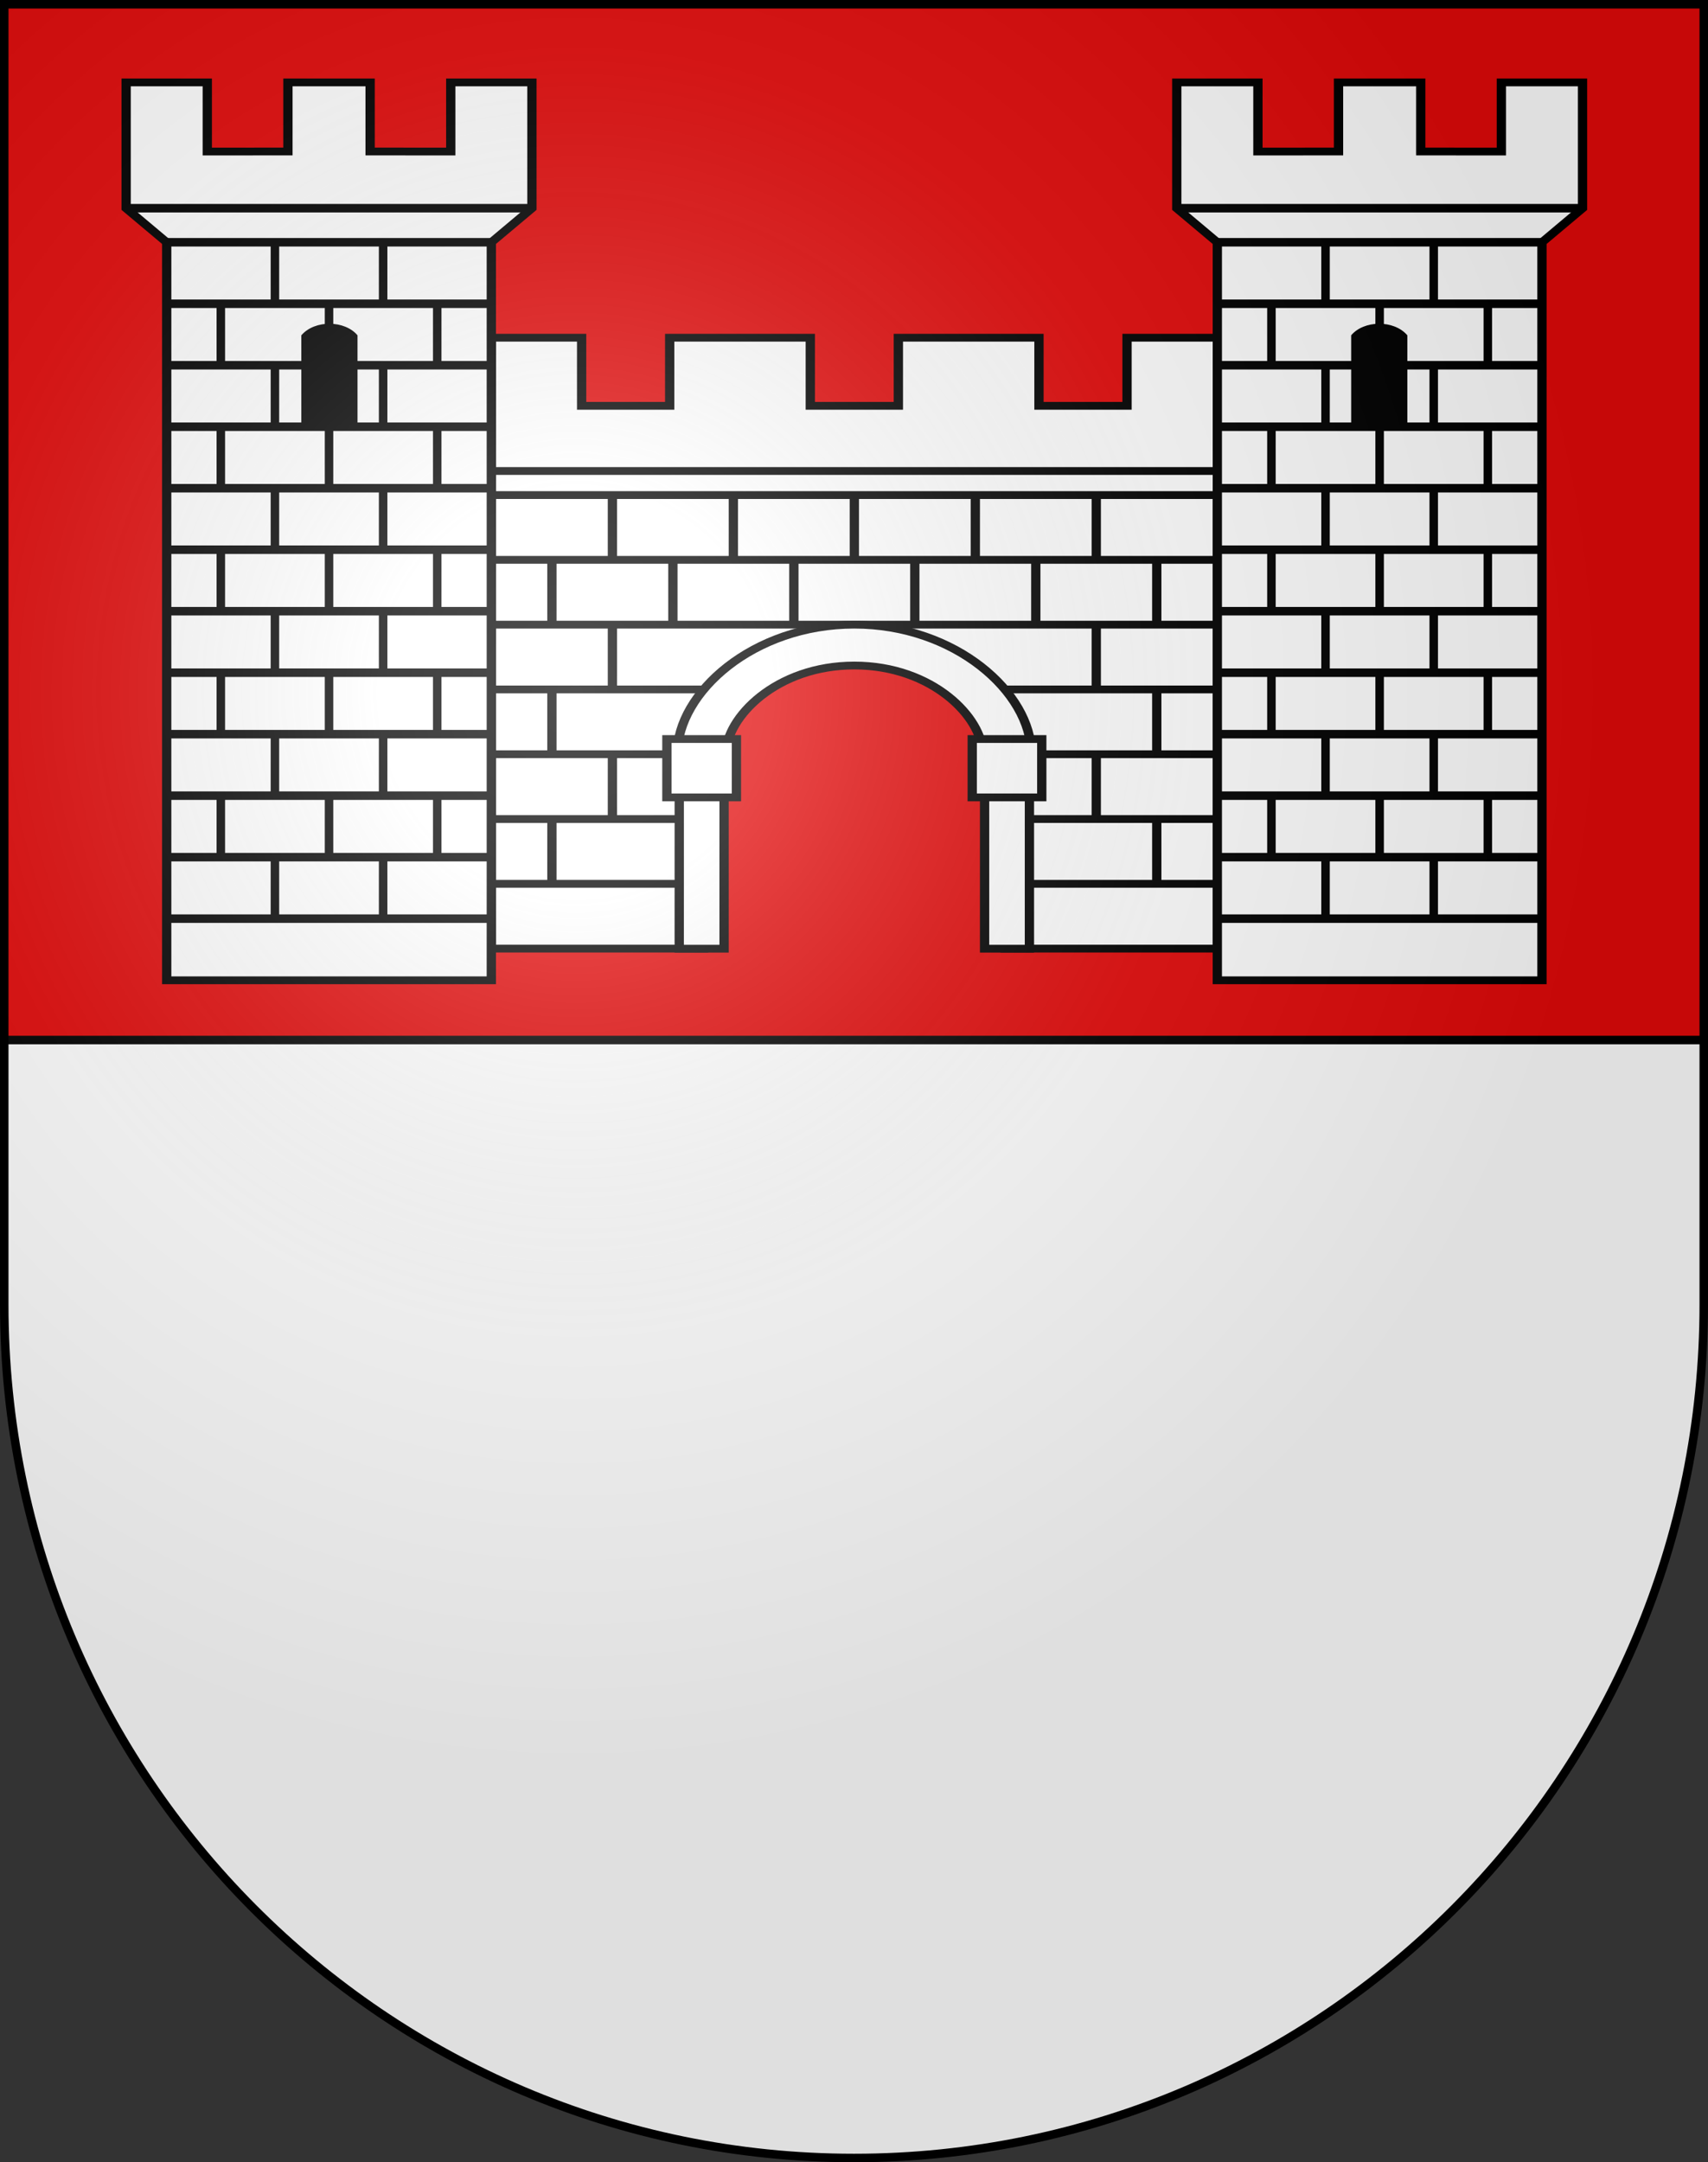 <?xml version="1.0" encoding="UTF-8"?>
<svg version="1.0" viewBox="0 0 603 763" xmlns="http://www.w3.org/2000/svg" xmlns:cc="http://creativecommons.org/ns#" xmlns:dc="http://purl.org/dc/elements/1.1/" xmlns:rdf="http://www.w3.org/1999/02/22-rdf-syntax-ns#" xmlns:xlink="http://www.w3.org/1999/xlink">
<rect x="0" y="0" width="603" height="763" fill="#333333" stroke="none"/>
<defs>
<radialGradient id="a" cx="858.04" cy="579.93" r="300" gradientTransform="matrix(1.215 1.5316e-24 1.4647e-23 1.267 -839.19 -490.49)" gradientUnits="userSpaceOnUse">
<stop stop-color="#fff" stop-opacity=".314" offset="0"/>
<stop stop-color="#fff" stop-opacity=".251" offset=".19"/>
<stop stop-color="#6b6b6b" stop-opacity=".125" offset=".6"/>
<stop stop-opacity=".125" offset="1"/>
</radialGradient>
</defs>
<desc>Coat of Arms of Canton of Freiburg (Fribourg)</desc>
<g>
<path d="m1.5 1.5v458.87c0 166.31 134.31 301.13 300 301.13 165.69 0 300-134.82 300-301.13v-458.87h-600z" fill="#fff"/>
<rect x="1.5" y="1.5" width="600" height="365.5" fill="#e20909"/>
</g>
<g>
<line x1="1.5" x2="601.5" y1="367" y2="367" fill="#fff" stroke="#000" stroke-miterlimit="11" stroke-width="3"/>
<g transform="translate(-407.24 81.329)">
<g>
<g transform="matrix(1 0 0 .839 407.36 -179.58)" fill="#fff" stroke="#000" stroke-width="3.276">
<polygon transform="translate(-.038 -.045)" points="429.66 516.13 429.66 325.37 173.42 325.37 173.42 325.37 173.42 516.13 248.33 516.13 248.33 421.15 272.69 396.8 293.22 388.68 309.85 388.68 330.39 396.8 354.74 421.15 354.74 516.13" stroke-linecap="round"/>
<line x1="173.38" x2="429.62" y1="352.57" y2="352.57"/>
<line x1="173.38" x2="429.62" y1="379.83" y2="379.83"/>
<line x1="354.67" x2="429.62" y1="407.08" y2="407.08"/>
<line x1="173.38" x2="248.33" y1="407.08" y2="407.08"/>
<line x1="367.68" x2="429.62" y1="434.33" y2="434.33"/>
<line x1="173.38" x2="235.32" y1="434.33" y2="434.33"/>
<line x1="363.32" x2="429.62" y1="461.58" y2="461.58"/>
<line x1="173.38" x2="239.68" y1="461.58" y2="461.58"/>
<line x1="363.32" x2="429.62" y1="488.83" y2="488.83"/>
<line x1="173.38" x2="239.68" y1="488.83" y2="488.83"/>
<line x1="216.09" x2="216.09" y1="325.32" y2="352.57"/>
<line x1="258.79" x2="258.79" y1="325.32" y2="352.57"/>
<line x1="301.5" x2="301.5" y1="325.32" y2="352.57"/>
<line x1="344.21" x2="344.21" y1="325.32" y2="352.57"/>
<line x1="386.91" x2="386.91" y1="325.32" y2="352.57"/>
<line x1="216.09" x2="216.09" y1="379.83" y2="407.08"/>
<line x1="386.91" x2="386.91" y1="379.83" y2="407.08"/>
<line x1="216.09" x2="216.09" y1="434.33" y2="461.58"/>
<line x1="386.91" x2="386.91" y1="434.33" y2="461.58"/>
<line x1="194.73" x2="194.73" y1="352.57" y2="379.83"/>
<line x1="237.44" x2="237.44" y1="352.57" y2="379.83"/>
<line x1="280.15" x2="280.15" y1="352.57" y2="379.83"/>
<line x1="322.85" x2="322.85" y1="352.57" y2="379.83"/>
<line x1="365.56" x2="365.56" y1="352.57" y2="379.83"/>
<line x1="408.27" x2="408.27" y1="352.57" y2="379.83"/>
<line x1="194.73" x2="194.73" y1="407.08" y2="434.33"/>
<line x1="408.27" x2="408.27" y1="407.08" y2="434.33"/>
<line x1="194.73" x2="194.73" y1="461.58" y2="488.83"/>
<line x1="408.27" x2="408.27" y1="461.58" y2="488.83"/>
<rect x="239.68" y="439.02" width="15.832" height="77.101"/>
<rect x="347.48" y="439.02" width="15.831" height="77.101"/>
<path d="m239 434.11h17.19c0-15.125 17.649-37.095 45.305-37.095 27.655 0 45.304 21.97 45.304 37.095h17.191c0-25.625-26.728-54.286-62.495-54.286-35.769 0-62.495 28.66-62.495 54.286z"/>
<rect x="343.12" y="427.93" width="24.551" height="24.551"/>
<rect x="235.32" y="427.93" width="24.55" height="24.551"/>
<polygon transform="translate(-.038 -.045)" points="285.99 287.84 285.99 259.19 236.35 259.19 236.35 287.84 205.26 287.84 205.26 259.19 173.42 259.19 173.42 325.37 429.69 325.37 429.69 259.19 397.81 259.19 397.81 259.19 397.81 287.84 366.72 287.84 366.72 259.19 317.08 259.19 317.08 287.84"/>
<line x1="173.34" x2="429.65" y1="315.2" y2="315.2"/>
</g>
<polygon transform="matrix(1 0 0 .839 407.32 -179.62)" points="472.48 180.87 444.02 180.89 444.02 151.81 415.37 151.81 415.37 204.75 429.69 219.08 429.69 529.46 487 529.46 544.3 529.46 544.3 219.08 558.62 204.75 558.62 151.81 529.97 151.81 529.97 151.81 529.97 180.89 501.5 180.87 501.5 151.81 487 151.81 472.48 151.81" fill="#fff" stroke="#000" stroke-width="3.276"/>
<line x1="822.69" x2="965.94" y1="-7.858" y2="-7.858" fill="#fff" stroke="#000" stroke-width="3"/>
<line x1="837.01" x2="951.62" y1="4.16" y2="4.16" fill="#fff" stroke="#000" stroke-width="3"/>
<line x1="837.01" x2="951.62" y1="25.861" y2="25.861" fill="#fff" stroke="#000" stroke-width="3"/>
<line x1="837.01" x2="951.62" y1="47.559" y2="47.559" fill="#fff" stroke="#000" stroke-width="3"/>
<line x1="837.01" x2="951.62" y1="69.256" y2="69.256" fill="#fff" stroke="#000" stroke-width="3"/>
<line x1="837.01" x2="951.62" y1="90.953" y2="90.953" fill="#fff" stroke="#000" stroke-width="3"/>
<line x1="837.01" x2="951.62" y1="112.65" y2="112.65" fill="#fff" stroke="#000" stroke-width="3"/>
<line x1="837.01" x2="951.62" y1="134.35" y2="134.35" fill="#fff" stroke="#000" stroke-width="3"/>
<line x1="837.01" x2="951.62" y1="156.05" y2="156.05" fill="#fff" stroke="#000" stroke-width="3"/>
<line x1="837.01" x2="951.62" y1="177.74" y2="177.74" fill="#fff" stroke="#000" stroke-width="3"/>
<line x1="837.01" x2="951.62" y1="199.44" y2="199.44" fill="#fff" stroke="#000" stroke-width="3"/>
<line x1="837.01" x2="951.62" y1="221.14" y2="221.14" fill="#fff" stroke="#000" stroke-width="3"/>
<line x1="837.01" x2="951.62" y1="242.84" y2="242.84" fill="#fff" stroke="#000" stroke-width="3"/>
<line x1="875.21" x2="875.21" y1="4.163" y2="25.861" fill="#fff" stroke="#000" stroke-width="3"/>
<line x1="913.41" x2="913.41" y1="4.163" y2="25.861" fill="#fff" stroke="#000" stroke-width="3"/>
<line x1="932.51" x2="932.51" y1="25.861" y2="47.559" fill="#fff" stroke="#000" stroke-width="3"/>
<line x1="894.31" x2="894.31" y1="25.861" y2="47.559" fill="#fff" stroke="#000" stroke-width="3"/>
<line x1="856.11" x2="856.11" y1="25.861" y2="47.559" fill="#fff" stroke="#000" stroke-width="3"/>
<line x1="875.21" x2="875.21" y1="47.559" y2="69.256" fill="#fff" stroke="#000" stroke-width="3"/>
<line x1="913.41" x2="913.41" y1="47.559" y2="69.256" fill="#fff" stroke="#000" stroke-width="3"/>
<line x1="932.51" x2="932.51" y1="69.256" y2="90.953" fill="#fff" stroke="#000" stroke-width="3"/>
<line x1="894.31" x2="894.31" y1="69.256" y2="90.953" fill="#fff" stroke="#000" stroke-width="3"/>
<line x1="856.11" x2="856.11" y1="69.256" y2="90.953" fill="#fff" stroke="#000" stroke-width="3"/>
<line x1="875.21" x2="875.21" y1="90.953" y2="112.65" fill="#fff" stroke="#000" stroke-width="3"/>
<line x1="913.41" x2="913.41" y1="90.953" y2="112.65" fill="#fff" stroke="#000" stroke-width="3"/>
<line x1="932.51" x2="932.51" y1="112.65" y2="134.35" fill="#fff" stroke="#000" stroke-width="3"/>
<line x1="894.31" x2="894.31" y1="112.65" y2="134.35" fill="#fff" stroke="#000" stroke-width="3"/>
<line x1="856.11" x2="856.11" y1="112.65" y2="134.35" fill="#fff" stroke="#000" stroke-width="3"/>
<line x1="875.21" x2="875.21" y1="134.35" y2="156.05" fill="#fff" stroke="#000" stroke-width="3"/>
<line x1="913.41" x2="913.41" y1="134.35" y2="156.05" fill="#fff" stroke="#000" stroke-width="3"/>
<line x1="932.51" x2="932.51" y1="156.05" y2="177.74" fill="#fff" stroke="#000" stroke-width="3"/>
<line x1="894.31" x2="894.31" y1="156.05" y2="177.74" fill="#fff" stroke="#000" stroke-width="3"/>
<line x1="856.11" x2="856.11" y1="156.05" y2="177.74" fill="#fff" stroke="#000" stroke-width="3"/>
<line x1="875.21" x2="875.21" y1="177.74" y2="199.44" fill="#fff" stroke="#000" stroke-width="3"/>
<line x1="913.41" x2="913.41" y1="177.74" y2="199.44" fill="#fff" stroke="#000" stroke-width="3"/>
<line x1="932.51" x2="932.51" y1="199.44" y2="221.14" fill="#fff" stroke="#000" stroke-width="3"/>
<line x1="894.31" x2="894.31" y1="199.44" y2="221.14" fill="#fff" stroke="#000" stroke-width="3"/>
<line x1="856.11" x2="856.11" y1="199.44" y2="221.14" fill="#fff" stroke="#000" stroke-width="3"/>
<line x1="875.21" x2="875.21" y1="221.14" y2="242.84" fill="#fff" stroke="#000" stroke-width="3"/>
<line x1="913.41" x2="913.41" y1="221.14" y2="242.84" fill="#fff" stroke="#000" stroke-width="3"/>
<path d="m884.26 37.003c4.416-5.329 15.089-5.582 19.839 0v32.252h-19.839v-32.252z"/>
<polygon transform="matrix(1 0 0 .839 407.32 -179.62)" points="130.59 180.87 159.06 180.89 159.06 151.81 187.71 151.81 187.71 204.75 173.38 219.08 173.38 529.46 116.08 529.46 58.777 529.46 58.777 219.08 44.452 204.75 44.452 151.81 73.103 151.81 73.103 151.81 73.103 180.89 101.57 180.87 101.57 151.81 116.08 151.81 130.59 151.81" fill="#fff" stroke="#000" stroke-width="3.276"/>
<line x1="595.02" x2="451.77" y1="-7.858" y2="-7.858" fill="#fff" stroke="#000" stroke-width="3"/>
<line x1="580.7" x2="466.1" y1="4.16" y2="4.16" fill="#fff" stroke="#000" stroke-width="3"/>
<line x1="580.7" x2="466.1" y1="25.861" y2="25.861" fill="#fff" stroke="#000" stroke-width="3"/>
<line x1="580.7" x2="466.1" y1="47.559" y2="47.559" fill="#fff" stroke="#000" stroke-width="3"/>
<line x1="580.7" x2="466.1" y1="69.256" y2="69.256" fill="#fff" stroke="#000" stroke-width="3"/>
<line x1="580.7" x2="466.1" y1="90.953" y2="90.953" fill="#fff" stroke="#000" stroke-width="3"/>
<line x1="580.7" x2="466.1" y1="112.65" y2="112.65" fill="#fff" stroke="#000" stroke-width="3"/>
<line x1="580.7" x2="466.1" y1="134.35" y2="134.35" fill="#fff" stroke="#000" stroke-width="3"/>
<line x1="580.7" x2="466.1" y1="156.05" y2="156.05" fill="#fff" stroke="#000" stroke-width="3"/>
<line x1="580.7" x2="466.1" y1="177.74" y2="177.74" fill="#fff" stroke="#000" stroke-width="3"/>
<line x1="580.7" x2="466.1" y1="199.44" y2="199.44" fill="#fff" stroke="#000" stroke-width="3"/>
<line x1="580.7" x2="466.1" y1="221.14" y2="221.14" fill="#fff" stroke="#000" stroke-width="3"/>
<line x1="580.7" x2="466.1" y1="242.84" y2="242.84" fill="#fff" stroke="#000" stroke-width="3"/>
<line x1="542.5" x2="542.5" y1="4.163" y2="25.861" fill="#fff" stroke="#000" stroke-width="3"/>
<line x1="504.3" x2="504.3" y1="4.163" y2="25.861" fill="#fff" stroke="#000" stroke-width="3"/>
<line x1="485.2" x2="485.2" y1="25.861" y2="47.559" fill="#fff" stroke="#000" stroke-width="3"/>
<line x1="523.4" x2="523.4" y1="25.861" y2="47.559" fill="#fff" stroke="#000" stroke-width="3"/>
<line x1="561.6" x2="561.6" y1="25.861" y2="47.559" fill="#fff" stroke="#000" stroke-width="3"/>
<line x1="542.5" x2="542.5" y1="47.559" y2="69.256" fill="#fff" stroke="#000" stroke-width="3"/>
<line x1="504.3" x2="504.3" y1="47.559" y2="69.256" fill="#fff" stroke="#000" stroke-width="3"/>
<line x1="485.2" x2="485.2" y1="69.256" y2="90.953" fill="#fff" stroke="#000" stroke-width="3"/>
<line x1="523.4" x2="523.4" y1="69.256" y2="90.953" fill="#fff" stroke="#000" stroke-width="3"/>
<line x1="561.6" x2="561.6" y1="69.256" y2="90.953" fill="#fff" stroke="#000" stroke-width="3"/>
<line x1="542.5" x2="542.5" y1="90.953" y2="112.65" fill="#fff" stroke="#000" stroke-width="3"/>
<line x1="504.3" x2="504.3" y1="90.953" y2="112.65" fill="#fff" stroke="#000" stroke-width="3"/>
<line x1="485.2" x2="485.2" y1="112.65" y2="134.35" fill="#fff" stroke="#000" stroke-width="3"/>
<line x1="523.4" x2="523.4" y1="112.65" y2="134.35" fill="#fff" stroke="#000" stroke-width="3"/>
<line x1="561.6" x2="561.6" y1="112.65" y2="134.35" fill="#fff" stroke="#000" stroke-width="3"/>
<line x1="542.5" x2="542.5" y1="134.35" y2="156.05" fill="#fff" stroke="#000" stroke-width="3"/>
<line x1="504.3" x2="504.3" y1="134.35" y2="156.05" fill="#fff" stroke="#000" stroke-width="3"/>
<line x1="485.2" x2="485.2" y1="156.05" y2="177.74" fill="#fff" stroke="#000" stroke-width="3"/>
<line x1="523.4" x2="523.4" y1="156.05" y2="177.74" fill="#fff" stroke="#000" stroke-width="3"/>
<line x1="561.6" x2="561.6" y1="156.05" y2="177.74" fill="#fff" stroke="#000" stroke-width="3"/>
<line x1="542.5" x2="542.5" y1="177.74" y2="199.44" fill="#fff" stroke="#000" stroke-width="3"/>
<line x1="504.3" x2="504.3" y1="177.74" y2="199.44" fill="#fff" stroke="#000" stroke-width="3"/>
<line x1="485.2" x2="485.2" y1="199.44" y2="221.14" fill="#fff" stroke="#000" stroke-width="3"/>
<line x1="523.4" x2="523.4" y1="199.44" y2="221.14" fill="#fff" stroke="#000" stroke-width="3"/>
<line x1="561.6" x2="561.6" y1="199.44" y2="221.14" fill="#fff" stroke="#000" stroke-width="3"/>
<line x1="542.5" x2="542.5" y1="221.14" y2="242.84" fill="#fff" stroke="#000" stroke-width="3"/>
<line x1="504.3" x2="504.3" y1="221.14" y2="242.84" fill="#fff" stroke="#000" stroke-width="3"/>
<path d="m533.46 69.256h-19.839v-32.252c4.751-5.582 15.423-5.329 19.839 0v32.252z"/>
</g>
</g>
<path d="m1.5 1.5v458.87c0 166.31 134.31 301.13 300 301.13 165.69 0 300-134.82 300-301.13v-458.87h-600z" fill="url(#a)"/>
<path d="m1.5 1.5v458.87c0 166.31 134.31 301.13 300 301.13 165.69 0 300-134.82 300-301.13v-458.87h-600z" fill="none" stroke="#000" stroke-width="3"/>
</g>
</svg>
